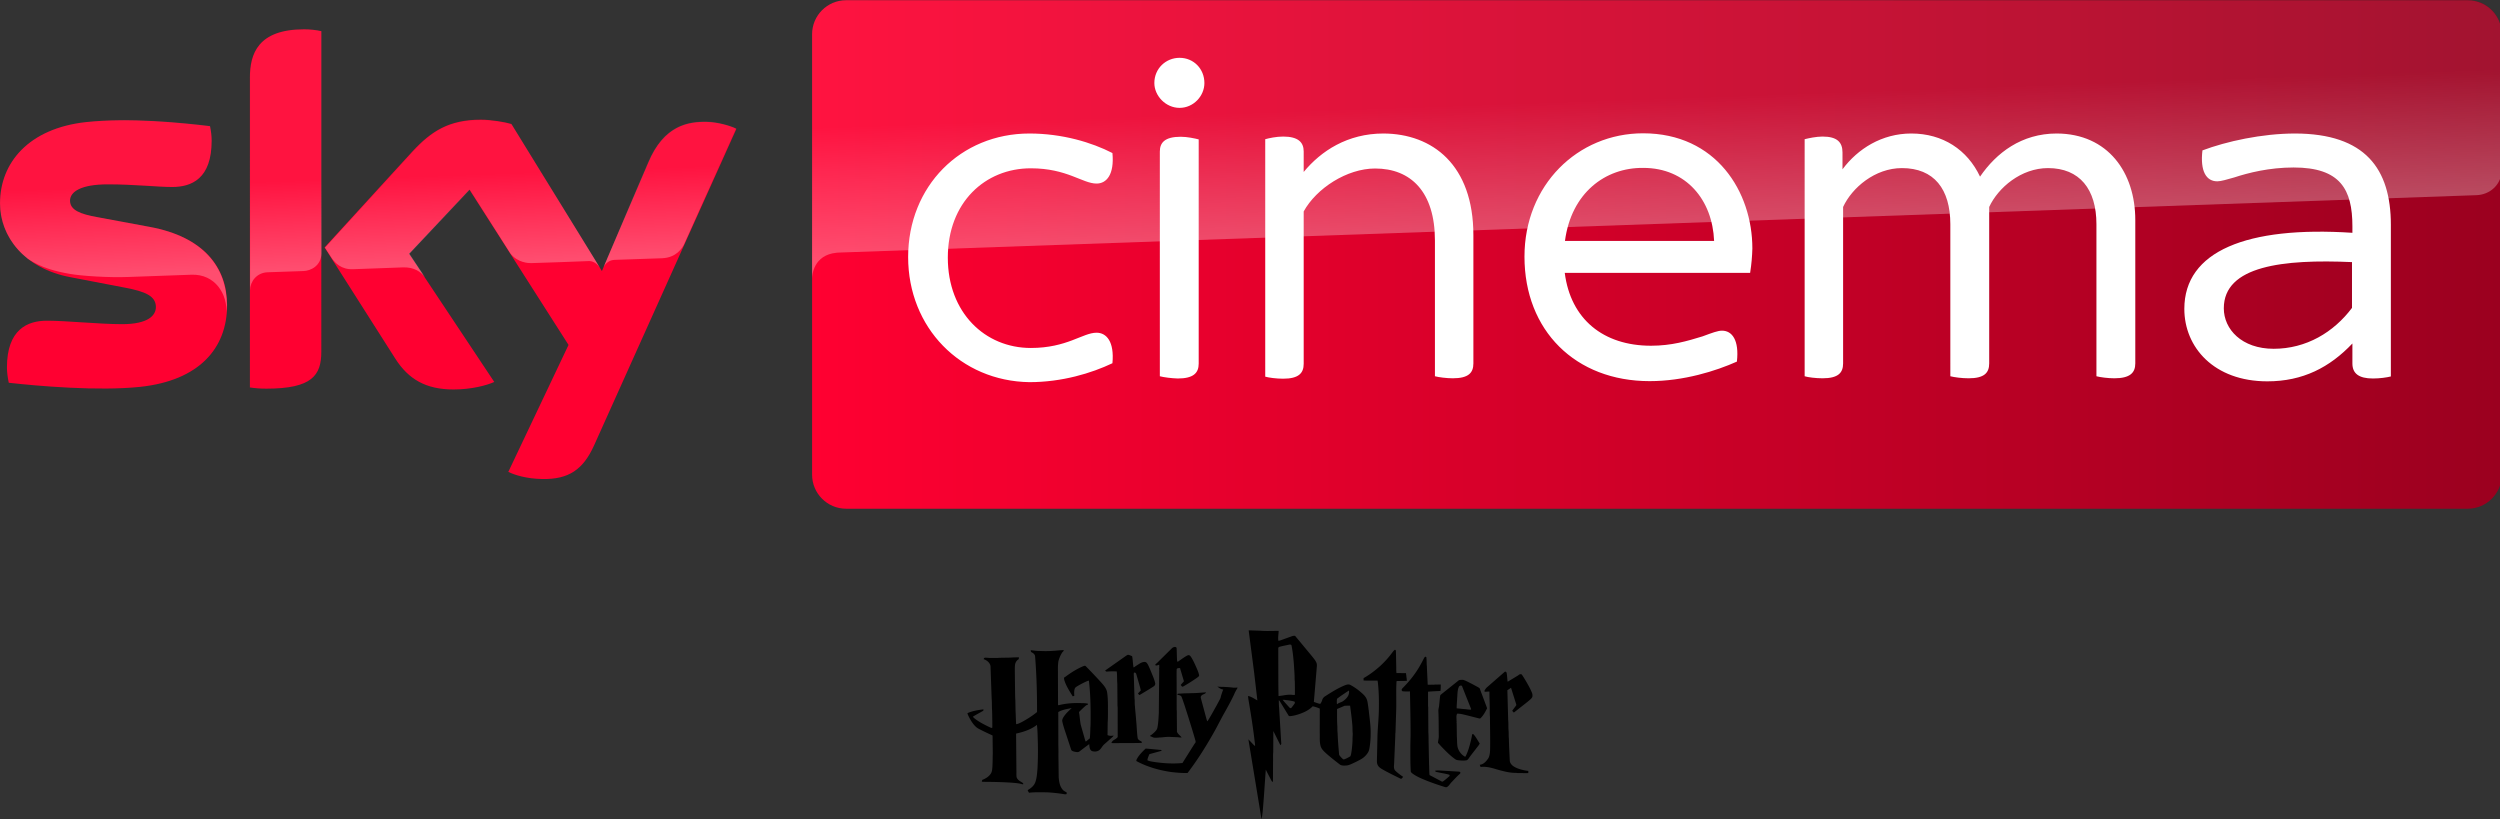 <svg xmlns="http://www.w3.org/2000/svg" viewBox="0 0 801.08 262.5" ><rect x="0" y="0" width="801.08" height="262.5" fill="#333333" stroke="none"/><g transform="translate(26.208 .743)"><g transform="matrix(.652 0 0 .652 -36.046 -108.184)"><path d="M126.7 314.7c0 21.5-14 37.1-42.6 40.2-20.6 2.2-50.5-.4-64.7-2-.5-2.3-.9-5.2-.9-7.5 0-18.7 10.1-23 19.6-23 9.9 0 25.5 1.7 37 1.7 12.8 0 16.6-4.3 16.6-8.4 0-5.4-5.1-7.6-15-9.5L49.6 301c-22.5-4.3-34.5-19.8-34.5-36.3 0-20 14.2-36.8 42.2-39.9 21.1-2.3 46.9.3 61 2 .5 2.4.8 4.7.8 7.2 0 18.7-9.9 22.7-19.4 22.7-7.3 0-18.6-1.3-31.6-1.3-13.2 0-18.6 3.6-18.6 8 0 4.7 5.2 6.6 13.4 8.1l25.8 4.8c26.6 4.9 38 19.9 38 38.4m46.3 23c0 11.5-4.5 18.1-27 18.1-3 0-5.6-.2-8.1-.6V202.9c0-11.6 3.9-23.7 26.6-23.7 2.9 0 5.8.3 8.5.9zm91.9 59c3 1.5 9 3.4 16.6 3.5 13.1.3 20.2-4.7 25.5-16.4l70-155.7c-2.9-1.5-9.3-3.3-14.5-3.4-9-.2-21.1 1.6-28.8 20L310.9 298l-44.5-72.3c-2.9-.9-9.9-2.1-15-2.1-15.8 0-24.5 5.8-33.6 15.6l-43.2 47.2 34.8 54.7c6.4 10 14.9 15.1 28.6 15.1 9 0 16.5-2.1 20-3.7l-41.9-63 29.7-31.5 48.7 76.3z" fill="#ff0031"/><linearGradient id="A" x1="414.37" x2="1244.631" y1="289.839" y2="289.839" gradientUnits="userSpaceOnUse"><stop stop-color="#ff0031" offset="0"/><stop stop-color="#9b001f" offset="1"/></linearGradient><path d="M1228 164.9H430.9c-9.2 0-16.7 7.5-16.7 16.7v216.5c0 9.2 7.5 16.7 16.7 16.7h797c9.2 0 16.7-7.5 16.7-16.7V181.5c-.1-9.2-7.4-16.6-16.6-16.6" fill="url(#A)"/><linearGradient id="B" x1="197.483" x2="194.588" y1="295.135" y2="212.243" gradientUnits="userSpaceOnUse"><stop stop-color="#fff" offset="0"/><stop stop-color="#fff" stop-opacity=".25" offset=".515"/></linearGradient><path d="M138 202.9v104.5c0-4.2 3.2-8.6 8.6-8.8l17.6-.6c3.5-.1 8.8-2.5 8.9-8.9v-109c-2.7-.6-5.6-.9-8.5-.9-22.7.1-26.6 12.1-26.6 23.7m80 36.4l-43.2 47.2 3.5 5.4c1.5 2 4.4 5.4 10.2 5.2l24.6-.9c5.4-.2 8.8 2.1 10.9 4.9l-7.7-11.6L246 258l19.9 31.3c3.6 4.7 9 4.8 10.2 4.8 1 0 27.2-.9 28.3-1 1.8-.1 3.9.9 5.5 3.2l-43.3-70.4c-2.9-.9-9.9-2.1-15-2.1-15.8-.1-24.5 5.6-33.6 15.5M57.3 224.8c-28 3.1-42.2 19.8-42.2 39.9 0 10.3 4.7 20.2 13.7 27.3 6.8 4.5 13.8 6.2 20.7 7.4 5.7 1 19 1.9 28.9 1.5l30.8-1.1c11.6-.4 17.8 9.5 17.2 19.4v-.5c.1-1.3.2-2.6.2-3.9 0-18.5-11.4-33.6-37.9-38.5l-25.8-4.8c-8.3-1.4-13.4-3.4-13.4-8.1 0-4.4 5.5-8.1 18.6-8.1 13 0 24.3 1.3 31.6 1.3 9.5 0 19.4-4 19.4-22.7 0-2.5-.3-4.8-.8-7.2-10.1-1.2-26.3-2.9-42.4-2.9-6.3.1-12.6.4-18.6 1m276.2 19.9l-22.1 52.1c0-.1 1.4-4.1 5.7-4.3l23.4-.8c7.1-.3 9.9-5.1 10.7-6.7l25.6-57.1c-2.9-1.5-9.3-3.3-14.5-3.4h-1.1c-8.9.1-20.3 2.5-27.7 20.2" fill="url(#B)" opacity=".3" enable-background="new"/><linearGradient id="C" x1="830.555" x2="826.25" y1="276.73" y2="153.473" gradientUnits="userSpaceOnUse"><stop stop-color="#fff" offset="0"/><stop stop-color="#fff" stop-opacity=".25" offset=".515"/></linearGradient><path d="M430.9 164.9c-9.2 0-16.7 7.5-16.7 16.7v120.2c0-1.8.7-11.7 12-12.8 0 0 .6-.1 1.6-.1l804.4-28.2c6.3-.2 12.4-4.9 12.4-12.7v-66.3c0-9.2-7.5-16.7-16.7-16.7z" fill="url(#C)" opacity=".3" enable-background="new"/><g fill="#fff"><path d="M1190.1 275.3v74.5c-2 .5-5.4 1-8.8 1-7 0-10.1-2.5-10.1-7.4v-9.8c-11.1 11.7-24.3 18.6-41.8 18.6-26.3 0-40.8-16.8-40.8-35.6 0-28.4 30.7-40.8 82.6-37.4V276c0-18.1-5.9-28.9-28.9-28.9-11.9 0-22.2 2.6-29.2 4.9-3.6 1-6.4 1.9-8.3 1.9-5.4 0-8.5-4.9-7.3-15.2 11.7-4.4 29.2-8.3 45.6-8.3 34.3.1 47 17.2 47 44.9m-19.1 40.8v-22.5c-33.8-1.5-63 1.8-63 22.7 0 10.3 8.8 19.9 24.5 19.9 16 0 29.5-8.1 38.5-20.1m-709.6-25c0-34.8 25.8-60.7 59.6-60.7 16.2 0 30.7 4.4 40.8 9.6 1 10.6-2.9 15-7.8 15-6.9 0-14.5-7.5-32.3-7.5-22.5 0-40.8 16.8-40.8 43.9s18.3 44.4 40.8 44.4c17.8 0 25.5-7.5 32.3-7.5 4.9 0 8.8 4.4 7.8 15-10.3 4.9-24.8 9.3-40.8 9.3-33.8-.5-59.6-26.7-59.6-61.5m413.8 7.8h-91.1c2.9 22.7 18.9 35.8 42.4 35.8 10.1 0 17.8-2.3 25.3-4.6 4.9-1.8 7.5-2.8 9.6-2.8 4.9 0 8.5 4.6 7.3 15.2-10.3 4.6-26.1 9.6-42.9 9.6-36.4 0-61.5-24.8-61.5-61.2 0-35.1 26.1-60.6 58.3-60.6 35.9 0 53.7 28.7 53.7 56.6-.1 3.7-.4 7.6-1.1 12m-91-15.7h73.3c-.8-20.1-13.7-35.9-34.8-35.9-18.8-.2-35.4 12.4-38.5 35.9m-201.8-77.6c0-7.2 5.7-12.4 12.4-12.4 6.9 0 12.2 5.4 12.2 12.4 0 6.4-5.4 12.2-12.2 12.2s-12.4-5.9-12.4-12.2m2.7 144.1V239.3c0-4.4 2.4-7.3 10.3-7.3 3.1 0 6.9.8 8.8 1.3v110.2c0 4.6-2.6 7.3-10.3 7.3-3.2-.1-6.9-.6-8.8-1.1"/><path d="M1064.5 272.9v70.5c0 4.6-2.6 7.3-10.3 7.3-3.1 0-6.9-.5-8.8-1V275c0-17.3-8.3-27.6-23.8-27.6-13.2 0-24.5 9.6-28.9 19.1v76.9c0 4.6-2.4 7.3-10.1 7.3-3.4 0-7-.5-9-1V275c0-17.3-8-27.6-23.8-27.6-13.2 0-24.5 9.6-28.9 19.1v76.9c0 4.6-2.4 7.3-10.1 7.3-3.4 0-7.2-.5-8.8-1V233.2c2-.5 5.7-1.3 8.8-1.3 7.3 0 9.8 2.9 9.8 7.8v8.3c7.5-10.1 19.4-17.6 33.8-17.6 15.5 0 27.6 8 33.8 21.2 8-11.7 20.4-21.2 37.7-21.2 25.2.1 38.6 19.2 38.6 42.5m-325.3 7.5v63c0 4.6-2.4 7.3-10.1 7.3-3.1 0-6.9-.5-8.8-1V283c0-24-11.9-35.4-29.4-35.4-13.9 0-28.9 9.8-35.1 21.1v74.9c0 4.6-2.5 7.3-10.1 7.3-3.4 0-7-.5-8.8-1V233.2c1.8-.5 5.4-1.3 8.8-1.3 7.5 0 10.1 2.9 10.1 7.3v10.1c8.5-10.3 21.5-18.9 39.2-18.9 24.1.1 44.2 15.4 44.2 50"/></g></g><path d="M373.907 201.258l1.752 13.523 1.037 8.909c-.969-.51-1.879-1.201-2.969-1.427-.01.514.09 1.021.17 1.527.712 4.206 1.387 8.421 1.885 12.659.066.599.172 1.196.183 1.802-.117-.044-.243-.073-.325-.173l-1.823-1.912 3.64 22.138c.2 1.175.341 2.267.581 3.388.206-.717.224-1.471.341-2.205.422-4.529.67-9.074 1.016-13.609.386.807.813 1.592 1.22 2.388.264.48.476.989.791 1.44l.283.053.026-6.075c.049-1.154-.043-2.311.062-3.462l.037-6.717 2.25 4.525c.115-.153.335-.282.288-.503l-.697-11.554c-.086-.774-.068-1.556-.094-2.333.18.066.267.245.366.395l2.784 4.541c.13.198.405.14.607.141 1.046-.1 2.062-.396 3.051-.741 1.48-.536 2.951-1.24 4.046-2.401.781.152 1.548.416 2.278.738l-.014 7.725c.06 1.448-.116 2.932.298 4.342.317 1.01 1.151 1.724 1.904 2.417 1.342 1.175 2.749 2.274 4.156 3.37.61.493 1.447.417 2.179.374.877-.066 1.654-.503 2.44-.856a32.806 32.806 0 0 0 2.182-1.11c.948-.524 1.76-1.297 2.315-2.226.352-.57.435-1.247.547-1.893a26.922 26.922 0 0 0 .296-4.198c.049-2.535-.388-5.044-.629-7.56l-.05-.079c-.017-.497-.11-.986-.176-1.477-.1-.658-.17-1.334-.456-1.943-.26-.58-.669-1.082-1.131-1.514-1.229-1.136-2.568-2.17-4.056-2.943-.629-.36-1.358-.043-1.972.188-2.143.908-4.124 2.153-6.078 3.407-.46.276-.846.705-.979 1.233-.113.446-.341.85-.607 1.22-.722-.072-1.375-.41-2.066-.605l.89-10.577c.037-.67.206-1.386-.086-2.024-.311-.746-.86-1.351-1.349-1.982l-5.476-6.607c-.399-.059-.791.04-1.16.183l-3.65 1.312c-.173.06-.356.08-.534.105-.181-1.057.064-2.121.084-3.182-1.738-.021-3.48.08-5.219-.013-1.23-.077-2.462-.094-3.692-.144zm13.188 4.53a.86.86 0 0 1 .466.136c.1.178.135.379.155.581.549 2.969.72 5.987.888 8.998.049.693-.013 1.396.084 2.082a116.947 116.947 0 0 1 .026 4.329c-.325.059-.656.023-.979-.021-.947-.094-1.896.049-2.826.215-.478.053-.95.145-1.427.191-.112-4.117-.049-8.236-.092-12.352v-2.82c0-.236.073-.551.351-.592 1.043-.315 2.127-.474 3.187-.723a.694.694 0 0 1 .165-.024zm18.928 14.733c.139.498.013 1.017-.147 1.493-.35.766-.972 1.363-1.645 1.849-.6.462-1.412.519-1.972 1.048a.645.645 0 0 1-.102-.39c0-.46-.032-.926.089-1.375 1.207-.946 2.505-1.769 3.776-2.624zm-21.237 2.975c.349.017.706-.004 1.048.089.934.076 1.86.243 2.768.476l.092.228a5.595 5.595 0 0 0 .019.262c-.349.566-.772 1.079-1.186 1.595-.396.145-.599-.268-.841-.487a57.74 57.74 0 0 1-1.899-2.163zm21.617 1.87c.289 2.154.577 4.309.744 6.476.062.768 0 1.541.092 2.307.048.632-.066 1.259-.047 1.891-.013 1.226-.129 2.449-.275 3.666-.102.634-.159 1.289-.417 1.886-.591.339-1.178.691-1.823.919-.158.071-.333.079-.5.065-.452-.464-.966-.897-1.283-1.469-.212-2.316-.407-4.641-.487-6.968-.097-.725-.059-1.46-.086-2.189-.127-1.829-.076-3.666-.092-5.499a12.37 12.37 0 0 1 .817-.343c.504-.237 1.029-.424 1.527-.678.608-.054 1.22-.055 1.831-.063zm-56.324-18.786c.263-.068.609.008.728.276.1 1.372.059 2.758.164 4.129l.06.287c.118-.012.246-.01.345-.092.707-.485 1.401-.99 2.122-1.453.343-.209.689-.437 1.082-.543.366-.053.637.26.821.534.534.792.94 1.662 1.347 2.526.459 1.063.997 2.11 1.257 3.245.134.439-.317.691-.607.912-1.454 1.018-2.952 1.978-4.502 2.845-.357.227-.535-.326-.778-.498a22.219 22.219 0 0 1 .94-1.048c.128-.115.045-.301.017-.443l-1.087-3.636-.042-.255c-.339-.086-.687-.031-.995.126l-.113.214c-.072 1.924.01 3.85-.01 5.775l.01 7.127c.08.66.033 1.325.045 1.988l.045 5.154c.303.756 1.04 1.194 1.507 1.819-.428.022-.854-.023-1.275-.088-.626-.01-1.259-.057-1.879-.063-1.008-.096-2.029-.028-3.028.107-.45.057-.911.008-1.357.104-.582.001-1.202.111-1.749-.143-.285-.13-.572-.259-.866-.367l.058-.137c.527-.306.983-.717 1.422-1.134.386-.392.781-.828.889-1.386.323-1.545.36-3.128.461-4.697l.129-13.729c-.015-.173.038-.367-.051-.524.149-.39.031-.845.068-1.261a21.517 21.517 0 0 0-.776.243l-.353.012-.166-.265c.177-.231.413-.401.628-.593l4.631-4.577c.219-.258.528-.413.852-.491zm-45.992 1.024c.891.084 1.78.25 2.681.233 1.466.074 2.939.087 4.404-.026 1.17-.045 2.334-.248 3.505-.219-.056.375-.423.551-.598.858-.514.865-.928 1.8-1.156 2.782a16.785 16.785 0 0 0-.139 2.176l.035 11.612c-.041.18.154.252.295.186 2.232-.556 4.543-.728 6.838-.66.825.036 1.684-.033 2.479.224l-.045.27c-.249.091-.509.176-.71.356-.629.521-1.204 1.105-1.795 1.668-.149.162-.395.324-.319.58.228 1.279.283 2.583.533 3.858l1.518 5.32a.65.65 0 0 0 .494-.212c.276-.284.609-.506.902-.771.109-1.153.15-2.315.179-3.474.078-.799.051-1.602.075-2.403.03-4.21-.051-8.43-.56-12.614-.233.055-.47.108-.686.215-1.105.5-2.186 1.056-3.215 1.698-.278.162-.537.39-.639.705-.233.729-.168 1.51-.128 2.262l-.504.162c-.879-1.415-1.79-2.826-2.412-4.379-.178-.532-.456-1.073-.35-1.65.429-.204.777-.532 1.168-.795 1.562-1.105 3.208-2.112 4.981-2.842.241-.082.579-.25.778-.003 1.641 1.645 3.231 3.341 4.804 5.051.848.947 1.776 1.933 2.03 3.225.241 1.508.276 3.038.283 4.562-.014 1.744.044 3.491-.082 5.232l-.049 4.015c.601.274 1.298.298 1.931.131-.027.193-.176.325-.31.45l-2.663 2.362c-.612.513-.917 1.293-1.525 1.809-.65.572-1.624.621-2.417.367-.812-.421-.81-1.439-.876-2.23-1.059.762-2.097 1.553-3.132 2.348-.488.377-1.134.163-1.678.059-.397-.11-.905-.266-1.014-.721l-1.373-4.175c-.5-1.563-1.086-3.105-1.422-4.715-.143-.517.112-1.022.369-1.455.693-1.116 1.686-1.993 2.627-2.89-1.465.28-2.991.513-4.299 1.275l.021 10.809c.07 1.538 0 3.077.049 4.615l.061 5.435c.108 1.413.335 2.952 1.316 4.048.353.438.926.584 1.319.972a2.694 2.694 0 0 1-.202.474c-.177.001-.353.012-.528-.012-1.945-.315-3.907-.543-5.877-.621-1.854-.014-3.716-.084-5.561.139-.092-.303-.399-.541-.377-.867 1.028-.575 2.017-1.374 2.422-2.521.513-1.455.58-3.014.707-4.538.131-2.758.172-5.521.094-8.281-.07-1.849-.055-3.706-.287-5.544-1.928 1.51-4.316 2.271-6.676 2.795l.098 11.511c.039.805-.037 1.617.058 2.42.235.88 1.1 1.331 1.821 1.765.166.11.433.347.284.548-.301.038-.577-.108-.863-.17-.919-.198-1.858-.259-2.791-.341-3.105-.208-6.219-.261-9.33-.278-.111-.034-.418-.14-.188-.243l.033-.358c1.109-.438 2.225-1.075 2.841-2.136.376-.634.385-1.388.449-2.099.087-1.398.062-2.799.116-4.198l-.068-5.81c-1.471-.682-2.945-1.363-4.381-2.12-1-.493-1.709-1.4-2.317-2.307-.51-.801-.967-1.641-1.324-2.524v-.215c1.6-.726 3.363-.977 5.09-1.214 0 .171.051.396-.132.494-1.076.644-2.212 1.188-3.261 1.88.352.412.791.732 1.23 1.043 1.213.84 2.526 1.524 3.855 2.162.362.162.719.382 1.129.386.064-.678.023-1.361.03-2.041-.047-1.393-.011-2.791-.115-4.181-.035-1.05 0-2.102-.095-3.148l-.371-10.484c-.214-1.095-1.174-1.843-2.184-2.183.018-.208.143-.418.358-.465.354-.033.711.005 1.065.028.486.071.977.026 1.467.037.731-.01 1.465.034 2.195-.048l3.352-.054c.955-.074 1.915-.088 2.873-.092l-.102.617c-.594.304-.97.906-1.128 1.539-.115.657-.1 1.327-.108 1.992l.059 5.236c.037 1.467.013 2.936.111 4.4l.066 3.357c.085 1.426.086 2.857.192 4.284.689-.095 1.31-.442 1.924-.746 1.668-.92 3.292-1.941 4.77-3.145.016-5.935-.149-11.874-.619-17.789-.022-.619-.517-1.063-1.038-1.312-.291-.117-.38-.429-.346-.717zm116.621-.121c.318-.061.396.283.385.527l.088 4.354c.049.854-.032 1.719.092 2.564 1.014-.012 2.028.035 3.043.031l.062.554c.087.303.039.624.13.926a20.694 20.694 0 0 1 .085.988l-2.926.046a.87.87 0 0 0-.382.076c-.183 2.947-.032 5.899-.094 8.849l-.244 7.656c-.086.375-.035.764-.062 1.146l-.368 8.689c-.043.738-.2 1.588.283 2.221.783.792 1.688 1.459 2.616 2.07-.193.218-.368.464-.609.629-.188.001-.35-.118-.515-.183-1.914-.95-3.848-1.866-5.692-2.948-.469-.276-.929-.6-1.226-1.065-.291-.427-.374-.954-.378-1.46l.182-8.168c.09-2.693.388-5.372.442-8.065.054-2.789.027-5.593-.256-8.366a7.69 7.69 0 0 0-.161-1.202c-1.488.006-2.974-.021-4.46-.021a5.42 5.42 0 0 1-.01-.786c1.803-1.005 3.461-2.26 5.016-3.615a29.252 29.252 0 0 0 4.106-4.489c.259-.339.507-.695.85-.956zm-86.122 1.933c.238-.131.464-.359.755-.333.427.07.811.283 1.214.427.225 1.029.223 2.105.386 3.145l.037.367.149.112c.558-.448 1.176-.813 1.779-1.197.556-.348 1.207-.652 1.879-.549.425.102.652.519.857.868.459.929.856 1.888 1.236 2.852.431 1.046.893 2.097 1.101 3.214-.025.355-.193.684-.503.871-1.37.89-2.774 1.729-4.177 2.565-.157.087-.309.208-.498.194-.102-.179-.231-.339-.375-.483.34-.336.654-.698.971-1.055l-.086-.06c-.09-.54-.268-1.061-.409-1.59l-1.003-3.486c-.069-.323-.455-.699-.762-.404-.087.338-.031.693-.029 1.037l.222 7.141c.121.824 0 1.672.137 2.497.096 1.545.303 3.082.391 4.628.213 1.883.202 3.795.502 5.671.192.523.743.777 1.205 1.016l.119.203-.074.245c-2.918.071-5.838.057-8.759.061-.31 0-.622.016-.93-.036.161-.4.441-.756.816-.974s.76-.438 1.061-.753c.11-.109.154-.259.141-.41l-.01-8.907c.032-.421-.074-.835-.057-1.256l-.051-6.713c-.121-1.306-.013-2.628-.19-3.931-1.063-.001-2.135-.051-3.192.083-.186-.05-.47-.161-.489-.381zm95.381.975c.143-.282.296-.584.6-.725l.274.151c.108.883.088 1.774.137 2.66.078.34.035.693.06 1.039l.241 5.156c.497-.012.996.012 1.493-.031.35.067.699-.035 1.05-.028a34.223 34.223 0 0 0 1.647-.019c-.033.69.015 1.394-.121 2.075-1.324.053-2.65.114-3.97.231l.014 4.669c.069.233.039.479.044.719l.051 7.753c.1 1.183.044 2.375.084 3.562l.134 6.485c.073 1.172.033 2.352.159 3.521l3.316 1.748c.301.118.593.437.931.337.748-.508 1.414-1.128 2.102-1.712.173-.108.062-.314.023-.463-1.136-.35-2.318-.501-3.474-.76-.401-.11-.938-.079-1.154-.506.75-.202 1.537-.087 2.303-.06l5.335.317c.188.036.482.039.49.306.042.348-.298.505-.504.71-.824.753-1.557 1.598-2.337 2.395-.468.474-.775 1.102-1.35 1.465-.199.17-.483.145-.714.076-1.89-.584-3.766-1.217-5.606-1.94-1.693-.677-3.421-1.357-4.896-2.45-.198-.186-.47-.367-.485-.664-.162-2.795-.121-5.593-.125-8.392l.069-3.247c.014-4.656-.104-9.31-.201-13.965-.75.038-1.503.037-2.25-.028-.327-.012-.486-.415-.36-.683.094-.16.22-.298.351-.431 1.461-1.477 2.832-3.051 4.007-4.77 1.008-1.419 1.853-2.947 2.633-4.501zm25.956 4.163c.293-.22.608.063.654.367.174.92.164 1.864.319 2.786l3.267-1.972c.239-.145.429-.392.725-.427.197-.037.471-.026.587.171.488.682.902 1.415 1.34 2.131.677 1.185 1.369 2.368 1.867 3.642.176.416.204.887.121 1.328-.317.642-.947 1.031-1.461 1.499l-4.475 3.521c-.14-.216-.335-.386-.519-.558.404-.621.882-1.193 1.306-1.8.031-.141-.018-.282-.054-.416l-1.624-5.188c-.386.268-.774.537-1.174.786l.255 9.441c.11 1.077.045 2.17.107 3.253.107.931.019 1.88.122 2.814.054 2.383.179 4.763.292 7.143.103.823.727 1.454 1.409 1.861.861.515 1.832.82 2.805 1.044.168.045.338.074.511.123.405.053.809.137 1.219.178l-.024.691c-.885.05-1.771-.01-2.655.004-.381-.024-.767.019-1.14-.058a14.97 14.97 0 0 1-3.564-.416c-1.167-.258-2.319-.576-3.461-.926-1.439-.423-2.945-.738-4.449-.558-.1-.231-.203-.462-.268-.704 1.258-.111 2.129-1.181 2.788-2.159.512-1.052.511-2.256.535-3.4.035-3.285-.044-6.569-.064-9.854-.092-.862-.031-1.741-.068-2.609.01-1.812-.125-3.618-.094-5.43-.521-.029-1.038.071-1.557.05l-.025-.381c.226-.343.42-.715.734-.989zm-13.812 2.544a3.616 3.616 0 0 0-.828.112l-5.952 4.755c-.215 1.005-.235 2.045-.372 3.061-.012.674-.274 1.318-.267 1.993.118 2.756.091 5.513.129 8.27-.011.674-.228 1.323-.254 1.995.392.407.753.844 1.142 1.257 1.395 1.435 2.794 2.893 4.449 4.033.258.2.591.238.903.296.796.073 1.6.166 2.399.045.387.024.68-.271.895-.558.727-1.069 1.55-2.067 2.336-3.093.419-.588.938-1.113 1.252-1.768-.689-.994-1.211-2.125-2.053-3.001l-.382.034c-.071.655-.225 1.293-.367 1.935-.407 1.67-.851 3.347-1.6 4.902-.085.156-.176.47-.406.314-1.159-.652-2.012-1.837-2.309-3.129-.18-1.076-.121-2.174-.212-3.257l-.055-4.08c-.01-.176.016-.364-.073-.524.103-.161.061-.349.021-.521.049-.738-.178-1.541.207-2.229 1.109-.012 2.178.319 3.25.566l1.922.49c.135.041.27.071.411.105l1.401.356c.169.038.392.088.516-.076.931-.867 1.505-2.034 2.09-3.143-.201-.695-.509-1.366-.746-2.053l-1.058-2.815c-.221-.534-.377-1.096-.618-1.621-.711-.448-1.476-.816-2.21-1.231l-.828-.424c-.728-.359-1.445-.763-2.228-.987-.166-.01-.334-.015-.503-.01zm-.183 1.836c.197.005.369.104.409.338l1.236 3.135 1.592 3.97a5.678 5.678 0 0 0 0 .267c-.639.033-1.276-.088-1.906-.157-.905-.053-1.805-.181-2.708-.257 0-1.069.117-2.131.157-3.198.13-1.252.033-2.573.571-3.742.105-.214.399-.362.652-.356zm-78.053.304c.887.175 1.802.059 2.698.163.803.016 1.6.102 2.395.203.447.016.902.038 1.343-.067l-.029.265c-.38.62-.745 1.257-1.019 1.933-.972 2.099-2.109 4.114-3.236 6.134-1.014 1.789-1.916 3.64-2.914 5.438-2.633 4.731-5.505 9.345-8.795 13.65-1.79.035-3.578-.119-5.354-.331-1.686-.263-3.367-.595-5.006-1.076-.566-.152-1.122-.339-1.676-.527-.386-.139-.777-.266-1.157-.421-.397-.151-.786-.319-1.174-.486-.695-.303-1.372-.64-2.037-.999-.047-.39.241-.732.407-1.066.702-1.104 1.632-2.035 2.577-2.929 1.366.092 2.728.256 4.091.369.338.098.738-.043 1.036.179-.033.194-.236.212-.38.266l-3.376.924c-.237.044-.268.317-.363.498-.181.494-.426.987-.44 1.524.807.386 1.719.441 2.588.595 2.86.388 5.764.564 8.64.272l3.195-5.094c.317-.463.578-.963.93-1.4.161-.201.066-.483.024-.711-.734-2.587-1.545-5.153-2.342-7.721l-1.042-3.25-.526-1.572c-.196-.531-.352-1.079-.6-1.589-.303-.375-.83-.452-1.281-.499a1.178 1.178 0 0 1 .198-.386 23.103 23.103 0 0 0 1.083-.037c1.144-.113 2.303-.054 3.451-.134 1.492.021 2.977-.188 4.463-.237-.289.626-1.148.551-1.522 1.095-.188.211-.213.51-.137.773l1.793 6.657c.091.249.113.546.33.727 1.055-1.651 1.969-3.386 2.936-5.091l1.141-2.152c.174-.353.19-.754.328-1.119.131-.424.272-.846.421-1.264l.219-.547c-.725-.069-1.342-.506-1.882-.96z"/></g></svg>
